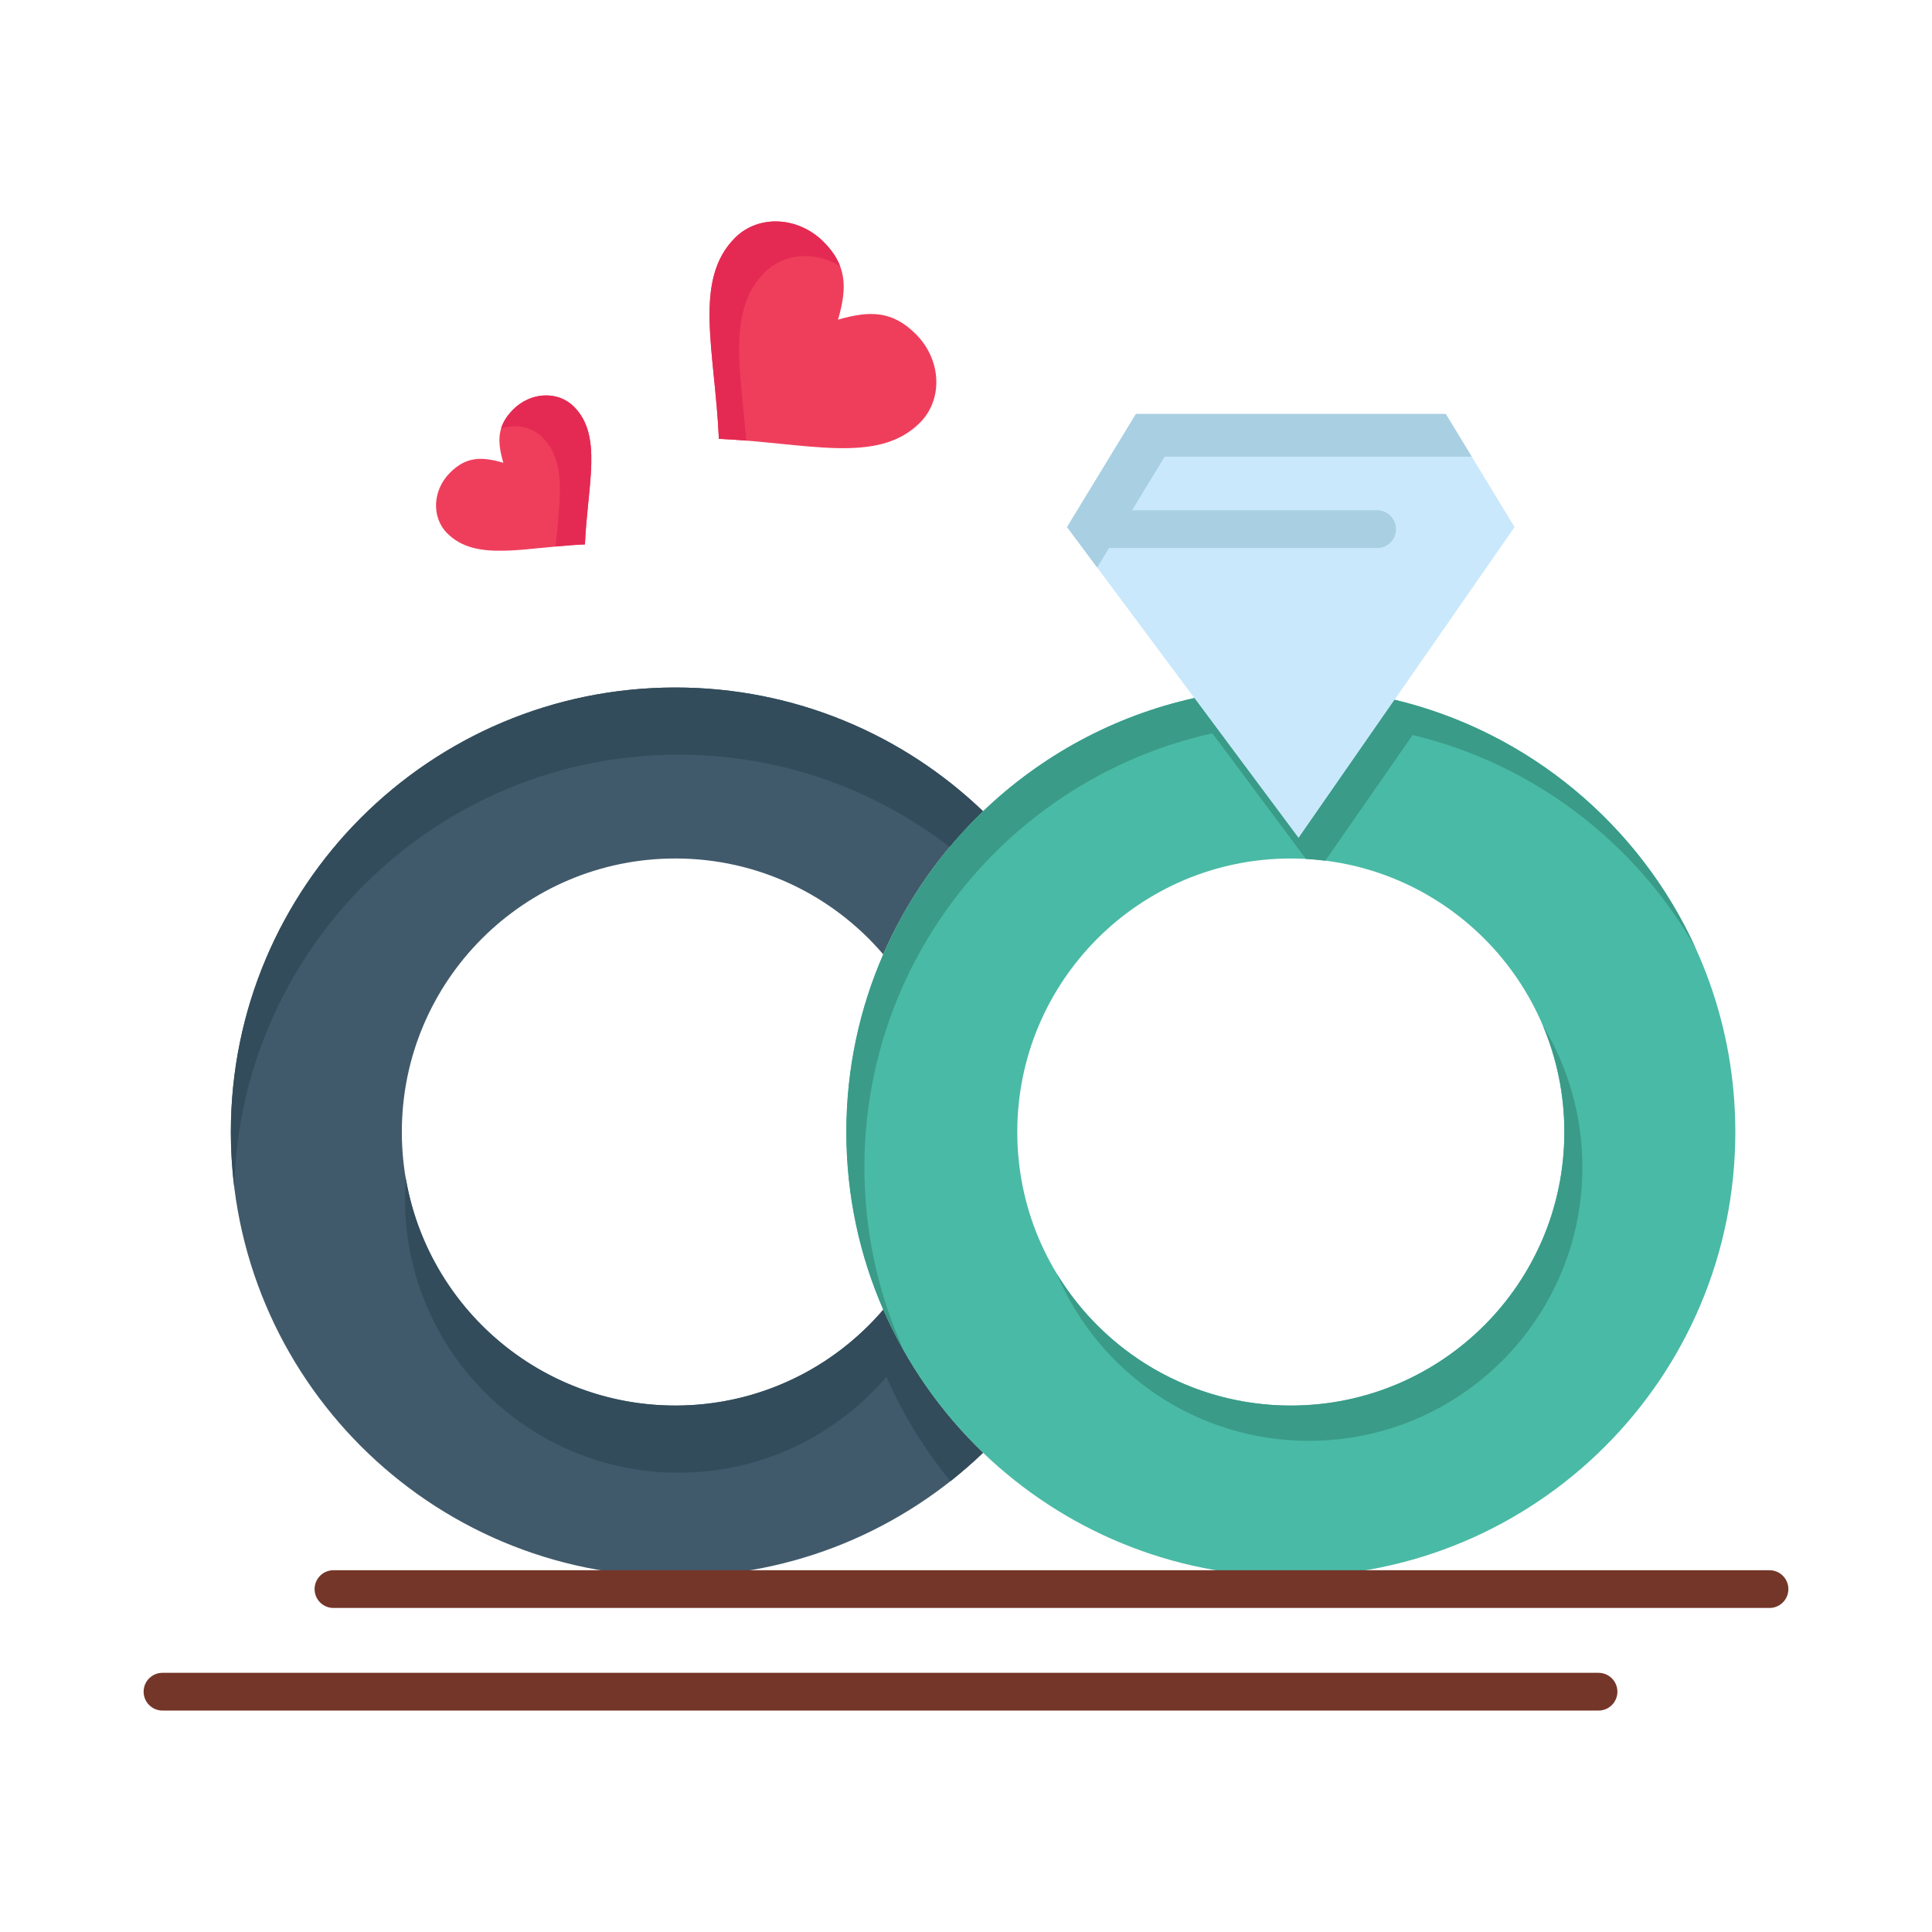 <?xml version="1.0" ?><!DOCTYPE svg  PUBLIC '-//W3C//DTD SVG 1.1//EN'  'http://www.w3.org/Graphics/SVG/1.1/DTD/svg11.dtd'><svg height="512px" style="enable-background:new 0 0 512 512;" version="1.1" viewBox="0 0 512 512" width="512px" xml:space="preserve" xmlns="http://www.w3.org/2000/svg" xmlns:xlink="http://www.w3.org/1999/xlink"><g id="_x36_41_x2C__ring_x2C__merraige_x2C__wedding_x2C__love"><g><path d="M152.09,107.768c7.67,7.67,3.64,20.439,2.92,36.5c-16.05,0.71-28.81,4.739-36.48-2.931    c-4.239-4.24-3.909-11.43,0.721-16.06c4.189-4.2,8.21-4.38,14.14-2.641c-1.74-5.93-1.56-9.949,2.63-14.14    C140.67,103.857,147.859,103.527,152.09,107.768z" style="fill:#EF3E5C;"/><g><g><path d="M152.09,107.768c-4.23-4.24-11.42-3.91-16.07,0.729c-1.661,1.661-2.684,3.298-3.214,5.035      c3.869-1.237,8.087-0.469,10.95,2.401c6.417,6.417,4.646,16.404,3.474,28.9c2.496-0.235,5.091-0.447,7.78-0.566      C155.729,128.207,159.76,115.438,152.09,107.768z" style="fill:#E42A53;"/></g></g><path d="M242.729,88.567c6.78,6.779,7.25,17.279,1.061,23.46c-11.19,11.2-29.83,5.31-53.28,4.27    c-1.05-23.45-6.92-42.069,4.28-53.27c6.18-6.181,16.689-5.71,23.45,1.05c6.119,6.12,6.38,11.98,3.84,20.64    C230.75,82.188,236.609,82.447,242.729,88.567z" style="fill:#EF3E5C;"/><g><g><path d="M202.649,72.193c5.199-5.199,13.455-5.673,19.973-1.674c-0.839-2.202-2.247-4.308-4.382-6.442      c-6.761-6.76-17.271-7.23-23.45-1.05c-11.2,11.2-5.33,29.819-4.28,53.27c2.479,0.11,4.901,0.276,7.271,0.469      C196.103,97.402,192.872,81.971,202.649,72.193z" style="fill:#E42A53;"/></g></g><polygon points="383.14,109.707 401.38,139.677 378.54,172.537 369.58,185.438 360.99,197.797     359.92,199.337 344.13,222.067 326.76,198.747 326.12,197.877 316.52,184.987 306.89,172.058 282.78,139.677 301.03,109.707     340.56,109.707   " style="fill:#CAE8FB;"/><polygon points="308.649,121.017 348.179,121.017 390.022,121.017 383.14,109.707 340.56,109.707     301.03,109.707 282.78,139.677 290.76,150.395   " style="fill:#A8CFE2;"/><path d="M106.49,299.997c0,40.03,32.449,72.49,72.489,72.49c22.061,0,41.8-9.87,55.101-25.41    c6.27,14.351,15.31,27.221,26.45,37.92c-21.16,20.311-49.9,32.801-81.551,32.801c-65.06,0-117.8-52.74-117.8-117.801    c0-65.06,52.74-117.8,117.8-117.8c31.65,0,60.391,12.49,81.551,32.8c-11.141,10.7-20.19,23.561-26.461,37.92    c-13.29-15.55-33.029-25.41-55.09-25.41C138.939,227.507,106.49,259.957,106.49,299.997z" style="fill:#415A6B;"/><g><g><path d="M179.817,199.991c27.062,0,51.991,9.138,71.879,24.48c2.773-3.315,5.719-6.482,8.834-9.475      c-21.16-20.31-49.9-32.8-81.551-32.8c-65.06,0-117.8,52.74-117.8,117.8c0,4.902,0.305,9.733,0.887,14.479      C63.823,250.949,115.866,199.991,179.817,199.991z" style="fill:#324C5B;"/><path d="M234.08,347.077c-13.301,15.54-33.04,25.41-55.101,25.41c-35.836,0-65.572-26.01-71.425-60.169      c-0.136,1.809-0.228,3.63-0.228,5.474c0,40.029,32.45,72.49,72.49,72.49c22.06,0,41.8-9.871,55.1-25.41      c4.378,10.019,10.109,19.313,16.96,27.654c3.005-2.371,5.896-4.882,8.653-7.529C249.39,374.298,240.35,361.428,234.08,347.077z" style="fill:#324C5B;"/></g></g><path d="M326.76,198.747l17.37,23.32l15.79-22.73l1.07-1.54l8.59-12.359    c51.79,12.39,90.3,58.97,90.3,114.56c0,65.061-52.74,117.801-117.8,117.801c-31.65,0-60.38-12.49-81.55-32.801    c-11.141-10.699-20.181-23.569-26.45-37.92c-6.301-14.42-9.79-30.34-9.79-47.08c0-16.739,3.489-32.66,9.779-47.08    c6.271-14.359,15.32-27.22,26.461-37.92c15.3-14.67,34.55-25.26,55.989-30.01l9.601,12.89L326.76,198.747z M414.57,299.997    c0-40.04-32.45-72.49-72.49-72.49c-40.03,0-72.49,32.45-72.49,72.49c0,40.03,32.46,72.49,72.49,72.49    C382.12,372.487,414.57,340.027,414.57,299.997z" style="fill:#49BAA5;"/><g><g><path d="M346.858,381.836c40.04,0,72.49-32.46,72.49-72.49c0-13.741-3.823-26.588-10.462-37.536      c3.659,8.665,5.684,18.189,5.684,28.188c0,40.03-32.45,72.49-72.49,72.49c-26.295,0-49.321-14.007-62.029-34.964      C291.049,363.56,316.822,381.836,346.858,381.836z" style="fill:#3A9B88;"/><path d="M238.858,356.426c-6.301-14.42-9.79-30.34-9.79-47.08c0-16.739,3.489-32.66,9.779-47.079      c6.271-14.36,15.32-27.221,26.461-37.921c15.3-14.67,34.55-25.26,55.989-30.01l9.601,12.89l0.64,0.87l14.544,19.526      c1.729,0.094,3.436,0.265,5.13,0.478l13.486-19.414l1.07-1.54l8.59-12.359c32.131,7.687,59.139,28.539,75.022,56.533      c-14.85-32.671-44.185-57.361-79.801-65.882l-8.59,12.359l-1.07,1.54l-15.79,22.73l-17.37-23.32l-0.64-0.87l-9.601-12.89      c-21.439,4.75-40.689,15.34-55.989,30.01c-11.141,10.7-20.19,23.561-26.461,37.92c-6.29,14.42-9.779,30.341-9.779,47.08      c0,16.74,3.489,32.66,9.79,47.08c1.661,3.802,3.521,7.496,5.559,11.077C239.377,357.579,239.111,357.006,238.858,356.426z" style="fill:#3A9B88;"/></g></g><path d="M364.95,145.228h-72.49c-2.762,0-5-2.239-5-5c0-2.762,2.238-5,5-5h72.49c2.762,0,5,2.238,5,5    C369.95,142.988,367.712,145.228,364.95,145.228z" style="fill:#A8CFE2;"/><path d="M468.94,426.127H88.37c-2.762,0-5-2.238-5-5s2.238-5,5-5h380.57c2.762,0,5,2.238,5,5    S471.702,426.127,468.94,426.127z" style="fill:#743629;"/><path d="M423.63,453.317H43.06c-2.761,0-5-2.238-5-5s2.239-5,5-5h380.57c2.762,0,5,2.238,5,5    S426.392,453.317,423.63,453.317z" style="fill:#743629;"/></g></g><g id="Layer_1"/></svg>